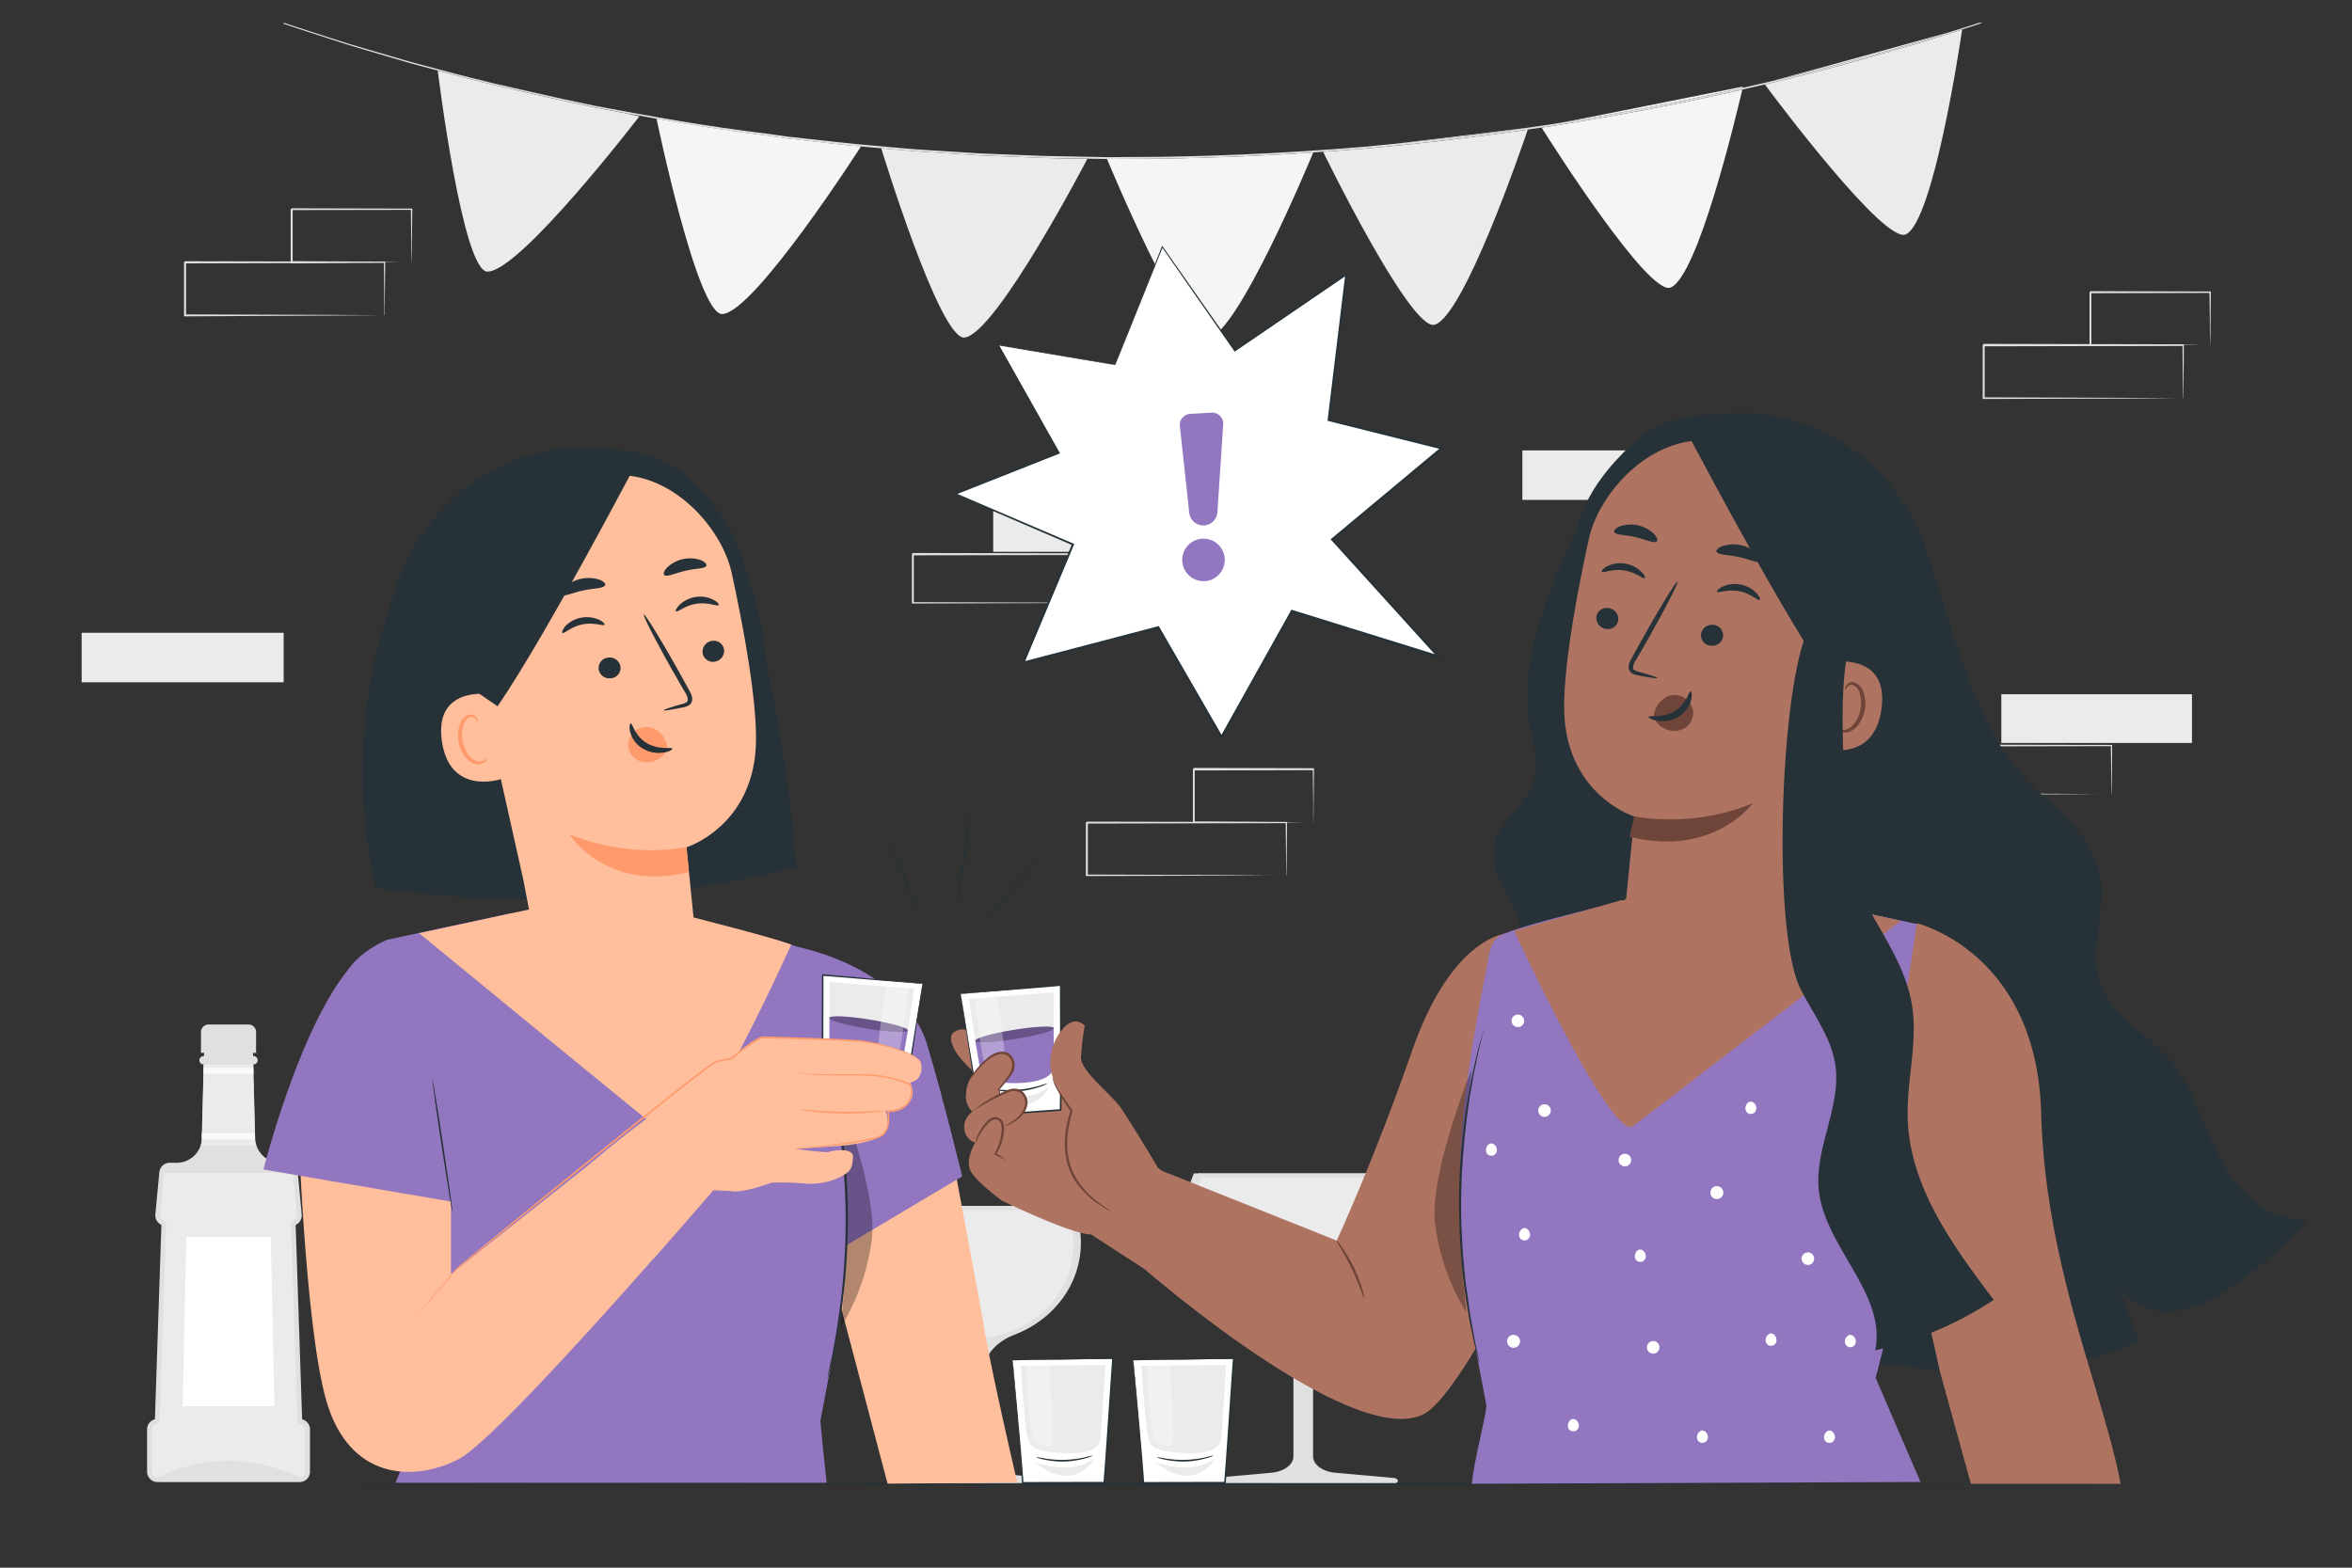 <svg xmlns="http://www.w3.org/2000/svg" viewBox="0 0 750 500"><rect x="0" y="0" width="750" height="500" fill="#333333" stroke="none"/><g id="freepik--background-complete--inject-372"><path d="M50.21,472.69a3.32,3.32,0,0,1-3.31-3.33V455.88a3.33,3.33,0,0,1,2.5-3.21l2.07-62a3.33,3.33,0,0,1-1.93-3.34l1.27-13.47a3.33,3.33,0,0,1,3.31-3h2.19A8.06,8.06,0,0,0,64,365.29a7.62,7.62,0,0,0,.41-2.34L65,339.49l.12-5H80.64l.12,5L81.37,363a7.33,7.33,0,0,0,.41,2.34,8.06,8.06,0,0,0,7.66,5.53h2.18a3.34,3.34,0,0,1,3.32,3l1.27,13.47a3.35,3.35,0,0,1-1.93,3.34l2.06,62a3.33,3.33,0,0,1,2.51,3.21v13.48a3.33,3.33,0,0,1-3.32,3.33Z" style="fill:#e0e0e0"></path><path d="M52.32,374.06l-1.26,13.39a1.81,1.81,0,0,0,1,1.8l.93.42-2.14,64.2-1.11.28a1.79,1.79,0,0,0-1.35,1.73v13.48a1.79,1.79,0,0,0,1.78,1.8,54.22,54.22,0,0,1,22.66-5.23,54.18,54.18,0,0,1,22.66,5.23,1.8,1.8,0,0,0,1.79-1.8V455.88A1.8,1.8,0,0,0,96,454.15l-1.11-.28-2.13-64.2.93-.42a1.78,1.78,0,0,0,1-1.8l-1.26-13.39Z" style="fill:#ebebeb"></path><path d="M64.92,339.49a1.33,1.33,0,0,1-1.34-1.33h0a1.34,1.34,0,0,1,1.34-1.34H80.83a1.34,1.34,0,0,1,1.34,1.34h0a1.33,1.33,0,0,1-1.34,1.33Z" style="fill:#e0e0e0"></path><path d="M66.32,326.76a2.43,2.43,0,0,0-2.23,2.59v6.45H81.66v-6.45a2.43,2.43,0,0,0-2.23-2.59Z" style="fill:#e0e0e0"></path><path d="M64,365.29a7.4,7.4,0,0,0,.38-1.87c0-.17,0-.32,0-.47l0-1.54.23-9,.26-9.89,0-2,0-1H80.76l0,1,0,2,.26,9.89.23,9,.05,1.54a4,4,0,0,0,0,.47,7.4,7.4,0,0,0,.38,1.87Z" style="fill:#ebebeb"></path><polygon points="64.91 342.5 64.96 340.5 80.79 340.5 80.83 342.5 64.91 342.5" style="fill:#fafafa"></polygon><path d="M64.35,363.42c0-.17,0-.32,0-.47l0-1.54h16.9l.05,1.54a4,4,0,0,0,0,.47Z" style="fill:#fafafa"></path><polygon points="58.25 448.49 59.42 394.5 86.33 394.5 87.5 448.49 58.25 448.49" style="fill:#fff"></polygon><path d="M382.67,374.92a32.29,32.29,0,0,0-2.72,13c0,13.91,8.77,26.31,22.35,31.57a33.87,33.87,0,0,0,26.41,0c13.58-5.26,22.35-17.66,22.35-31.57a32.29,32.29,0,0,0-2.72-13Z" style="fill:#ebebeb"></path><path d="M415.51,422.91A41.09,41.09,0,0,1,402,420.18c-13.86-5.38-22.82-18.05-22.82-32.27A33,33,0,0,1,382,374.62l.19-.45h66.65l.2.45a33.13,33.13,0,0,1,2.78,13.29c0,14.22-9,26.89-22.83,32.27A40.93,40.93,0,0,1,415.51,422.91Zm-32.35-47.25a31.68,31.68,0,0,0-2.46,12.25c0,13.6,8.58,25.73,21.87,30.88a33.1,33.1,0,0,0,25.86,0c13.3-5.15,21.89-17.28,21.89-30.88a31.5,31.5,0,0,0-2.47-12.25Z" style="fill:#e0e0e0"></path><path d="M415.51,421.49a40.69,40.69,0,0,1-13.21-2.68C388.72,413.54,380,401.15,380,387.23a32.33,32.33,0,0,1,2.72-13h-2a33.29,33.29,0,0,0-2.7,13c0,14.74,9.63,27.36,23.31,32.67,6.89,2.67,11.11,7.47,11.11,12.62v32c0,2.62-3,4.84-7.07,5.2l-18.72,1.67c-.74.07-1.27.49-1.22,1s.67.85,1.42.85h57.45c.75,0,1.37-.37,1.43-.85s-.49-.9-1.23-1l-18.72-1.67c-4-.36-7.07-2.58-7.07-5.2v-32c0-5.15,4.23-9.95,11.11-12.62,13.68-5.31,23.31-17.93,23.31-32.67a33.11,33.11,0,0,0-2.7-13h-2a32.33,32.33,0,0,1,2.72,13c0,13.92-8.77,26.31-22.35,31.58A40.67,40.67,0,0,1,415.51,421.49Z" style="fill:#e0e0e0"></path><path d="M281.73,385.3a28.94,28.94,0,0,0-2.44,11.62c0,12.45,7.85,23.53,20,28.24a30.28,30.28,0,0,0,23.63,0c12.14-4.71,20-15.79,20-28.24a28.93,28.93,0,0,0-2.43-11.62Z" style="fill:#ebebeb"></path><path d="M311.09,428.23a36.71,36.71,0,0,1-12-2.44c-12.4-4.82-20.41-16.14-20.41-28.87A29.53,29.53,0,0,1,281.11,385l.18-.4H340.9l.17.4a29.54,29.54,0,0,1,2.49,11.88c0,12.73-8,24.05-20.41,28.86A36.42,36.42,0,0,1,311.09,428.23ZM282.17,386A28.12,28.12,0,0,0,280,396.92c0,12.17,7.68,23,19.56,27.62a29.63,29.63,0,0,0,23.13,0c11.9-4.61,19.57-15.45,19.57-27.62A28.29,28.29,0,0,0,340,386Z" style="fill:#e0e0e0"></path><path d="M311.09,427a36.47,36.47,0,0,1-11.81-2.39c-12.14-4.71-20-15.8-20-28.24a28.9,28.9,0,0,1,2.44-11.62h-1.81a29.57,29.57,0,0,0-2.41,11.62c0,13.18,8.61,24.47,20.84,29.22,6.16,2.38,9.94,6.67,9.94,11.28v28.65c0,2.34-2.7,4.33-6.32,4.65l-16.74,1.49c-.67.06-1.15.44-1.1.87s.6.76,1.27.76h51.38c.67,0,1.23-.33,1.28-.76s-.44-.81-1.1-.87l-16.74-1.49c-3.63-.32-6.32-2.31-6.32-4.65V436.82c0-4.61,3.78-8.9,9.93-11.28,12.24-4.75,20.85-16,20.85-29.22a29.75,29.75,0,0,0-2.41-11.62h-1.81a28.89,28.89,0,0,1,2.43,11.62c0,12.44-7.84,23.53-20,28.24A36.49,36.49,0,0,1,311.09,427Z" style="fill:#e0e0e0"></path><rect x="316.71" y="160.45" width="60.79" height="15.54" style="fill:#ebebeb"></rect><path d="M351.79,192.37s0-.1,0-.28,0-.47,0-.8c0-.73,0-1.75,0-3.06,0-2.68-.06-6.54-.1-11.41l.18.19-60.78.11c.13-.13-.32.3.3-.3h0v15.52l-.31-.29,43.32.13,12.79.08,3.46,0,.9,0,.32,0-.28,0-.87,0-3.39,0-12.71.09-43.54.13h-.3v-.29q0-3.75,0-7.65v-7.87h0l.32-.3,60.78.12H352v.18c0,4.91-.08,8.81-.1,11.52,0,1.29,0,2.29-.05,3,0,.31,0,.56,0,.76A.67.67,0,0,1,351.79,192.37Z" style="fill:#e0e0e0"></path><rect x="638.18" y="221.42" width="60.79" height="15.54" style="fill:#ebebeb"></rect><path d="M673.27,253.33a.9.9,0,0,1,0-.28c0-.21,0-.47,0-.8,0-.73,0-1.75-.05-3.06,0-2.68-.06-6.54-.1-11.4l.19.18-60.79.12c.14-.14-.31.3.3-.3h0v15.53l-.31-.29,43.33.13,12.78.09,3.46,0,.91,0,.32,0-.29,0-.86,0-3.4,0-12.71.08-43.54.13h-.3V241.76c0-.66,0-1.32,0-2v-2h0c.62-.6.18-.17.32-.3l60.79.12h.19v.18c0,4.91-.08,8.8-.1,11.51,0,1.29,0,2.3-.05,3,0,.31,0,.57,0,.76A2.06,2.06,0,0,1,673.27,253.33Z" style="fill:#e0e0e0"></path><rect x="26.04" y="201.82" width="64.41" height="15.79" style="fill:#ebebeb"></rect><rect x="485.45" y="143.65" width="64.41" height="15.79" style="fill:#ebebeb"></rect><path d="M410.14,279.28a2.08,2.08,0,0,1,0-.31c0-.23,0-.51,0-.87,0-.79,0-1.91-.05-3.33,0-2.92-.06-7.13-.11-12.43l.2.2-63.61.13.33-.33h0v2.14c0,.73,0,1.45,0,2.16v12.61l-.32-.32,45.33.15,13.38.09,3.62,0,.94,0,.34,0a1.45,1.45,0,0,1-.3,0l-.9,0-3.55,0-13.31.09-45.55.15h-.32V262.37h0l.32-.32,63.61.12h.2v.2c0,5.35-.09,9.6-.11,12.55,0,1.4,0,2.5-.05,3.29,0,.34,0,.61,0,.83A1.15,1.15,0,0,1,410.14,279.28Z" style="fill:#e0e0e0"></path><path d="M418.76,262.34s0-.11,0-.32,0-.54,0-.9c0-.83,0-2,0-3.39,0-3-.08-7.17-.13-12.32l.23.23-38.21.09.32-.32h0v8.71c0,2.83,0,5.58,0,8.21l-.3-.31,27.33.15,8,.09,2.15,0,.76,0a3,3,0,0,1-.69,0l-2.08,0-7.9.09-27.54.14h-.31v-.31c0-2.63,0-5.38,0-8.21,0-1.42,0-2.85,0-4.31v-4.4h0l.33-.33,38.21.09H419v.24c-.06,5.21-.1,9.46-.13,12.46,0,1.41,0,2.52-.06,3.34A7,7,0,0,1,418.76,262.34Z" style="fill:#e0e0e0"></path><path d="M696.11,127.06a1.85,1.85,0,0,1,0-.3c0-.23,0-.52,0-.87,0-.8,0-1.91-.05-3.34,0-2.92-.06-7.12-.11-12.42l.2.19-63.6.13.32-.32h0v8.59q0,4.24,0,8.33l-.32-.32,45.33.15,13.38.09,3.62,0,.95,0,.33,0a.83.83,0,0,1-.29,0l-.91,0-3.55.05-13.31.09-45.55.14h-.31v-.32q0-4.08,0-8.33v-8.59h0l.33-.33,63.6.13h.2v.2c0,5.35-.08,9.59-.11,12.54,0,1.41,0,2.5-.05,3.29,0,.34,0,.62,0,.83A1.15,1.15,0,0,1,696.11,127.06Z" style="fill:#e0e0e0"></path><path d="M704.74,110.13a1.62,1.62,0,0,1,0-.33c0-.24,0-.53,0-.89,0-.84,0-2-.06-3.4,0-3-.07-7.16-.13-12.32l.24.23-38.22.1.32-.33h0v8.71q0,4.26,0,8.22l-.31-.31,27.34.14,8,.09,2.15,0a4.58,4.58,0,0,1,.77,0,5.87,5.87,0,0,1-.7,0l-2.08,0-7.89.09-27.55.15h-.31v-.31c0-2.64,0-5.38,0-8.22,0-1.41,0-2.85,0-4.31V93.2h0l.33-.33,38.22.1H705v.23c-.05,5.22-.1,9.46-.13,12.46,0,1.41,0,2.53-.05,3.35S704.75,110.14,704.74,110.13Z" style="fill:#e0e0e0"></path><path d="M122.58,100.58a2.08,2.08,0,0,1,0-.31c0-.23,0-.51,0-.87,0-.8,0-1.91-.05-3.33,0-2.93-.06-7.13-.11-12.43l.2.2L59,84l.33-.33h0v2.16c0,.72,0,1.45,0,2.16v12.61l-.32-.32,45.33.14,13.38.09,3.62.05.94,0a1.37,1.37,0,0,1,.34,0l-.3,0-.9,0-3.55,0-13.31.09L59,100.9h-.32V83.65h0c.65-.65.18-.18.32-.33l63.61.13h.2v.2c0,5.35-.09,9.59-.11,12.55,0,1.4,0,2.5,0,3.28,0,.35,0,.62,0,.84A1.39,1.39,0,0,1,122.58,100.58Z" style="fill:#e0e0e0"></path><path d="M131.2,83.64s0-.12,0-.32,0-.54,0-.9c0-.83,0-2-.05-3.39,0-3-.08-7.17-.13-12.33l.23.24L93,67c-.29.29.39-.4.32-.32h0v8.71c0,2.83,0,5.58,0,8.21l-.3-.31,27.33.15,8,.08,2.15,0,.76,0a4,4,0,0,1-.69,0l-2.08,0-7.9.08L93,84h-.31v-.31c0-2.63,0-5.38,0-8.21,0-1.42,0-2.86,0-4.31v-4.4h0l.33-.33,38.21.09h.24v.23c-.06,5.22-.1,9.46-.13,12.47,0,1.41,0,2.52-.06,3.34A7,7,0,0,1,131.2,83.64Z" style="fill:#e0e0e0"></path><path d="M258.68,45l-7.34-.82-7.23-1c-12-1.51-23.63-3.37-34.76-5.34h0s13,62.76,21,62.33c10.27-.55,44.23-53.51,44.23-53.51h0l-.91-.08C268.57,46.19,263.6,45.56,258.68,45Z" style="fill:#f5f5f5"></path><path d="M332.52,50.36l-4-.17-8.06-.32-8-.32-7.91-.5c-5.25-.37-10.47-.6-15.61-1.07L281,47.29h0s18.73,61.47,26.63,60.37c10.18-1.43,39.1-57,39.1-57l-10.12-.18Z" style="fill:#ebebeb"></path><path d="M386.19,49.6q4.49-.15,8.93-.33Z" style="fill:#f5f5f5"></path><path d="M353,50.71s24.49,59.14,32.24,57.36c9.63-2.21,31.83-55.36,33.52-59.44-16,1.06-32.4,1.75-49.11,2Z" style="fill:#f5f5f5"></path><path d="M423,48.33c-.46,0-.83.08-1.09.09,0,0,27.93,57.36,35.56,55.15,9.26-2.68,27.54-55.85,29.7-62.23-16.77,2.4-34.29,4.5-52.42,6.1Q428.9,47.92,423,48.33Z" style="fill:#ebebeb"></path><path d="M444.87,45.85c14.6-1.44,28.77-3.18,42.44-5.13C486.11,40.87,463.31,43.67,444.87,45.85Z" style="fill:#ebebeb"></path><path d="M555.81,27.6s-40.88,8.23-57.75,11.5C518.61,35.79,537.92,32,555.71,28,555.77,27.75,555.81,27.6,555.81,27.6Z" style="fill:#f5f5f5"></path><path d="M491.58,40.7c2.85,4.53,34.12,53.82,41.14,51,8.76-3.52,21-55.24,22.86-63.1-18.65,4.22-39,8.16-60.63,11.6Z" style="fill:#f5f5f5"></path><path d="M605.28,15.22l4.93-1.41L615,12.34l6.34-2c-12.15,3.38-46,12.77-56.26,15.5,10.59-2.51,20.61-5.1,30-7.73Z" style="fill:#ebebeb"></path><path d="M615.11,12.73c-1.57.49-3.15,1-4.77,1.48l-4.93,1.42-10.26,2.95c-10,2.84-20.88,5.65-32.38,8.36,3.53,4.74,38.26,51.1,45,47.8,8.81-4.32,17.28-61,17.91-65.32l-1.45.45Z" style="fill:#ebebeb"></path><path d="M143.48,23.53l-3.89-1h0s7.84,63.92,15.82,64.09c10.29.22,48.46-49.51,48.46-49.51l-4-.91c-3.32-.61-6.61-1.23-9.85-1.85C173.17,30.84,157.56,27.32,143.48,23.53Z" style="fill:#ebebeb"></path><path d="M157.52,26.61q10.39,2.49,21.65,4.9Z" style="fill:#ebebeb"></path><path d="M105.7,12.58c5.48,1.85,11.44,3.53,17.73,5.4,3.16.9,6.37,1.93,9.73,2.8l6.43,1.72,3.89,1c14.08,3.79,29.69,7.31,46.5,10.79,3.24.62,6.53,1.24,9.85,1.85,3.14.58,6.3,1.16,9.52,1.73,11.13,2,22.73,3.83,34.76,5.34l7.23,1,7.34.82c4.92.53,9.89,1.16,14.93,1.61l.91.08,6.46.57,7.92.69c5.14.47,10.36.7,15.61,1.07l7.91.5,8,.32,8.06.32,4,.17,4.07.07,10.12.18,6.3.1,16.65-.09c16.71-.24,33.12-.93,49.11-2l4.21-.3q5.91-.42,11.75-.89c18.13-1.6,35.65-3.7,52.42-6.1l4.43-.64,3.37-.5c21.66-3.44,42-7.38,60.63-11.6,2.43-.55,4.82-1.11,7.19-1.66,11.5-2.71,22.33-5.52,32.38-8.36l10.26-2.95,4.93-1.42c1.62-.48,3.2-1,4.77-1.48l9.12-2.86,1.45-.45c2.26-.71,4.48-1.41,6.6-2.15h-1.15c-2.27.76-4.61,1.49-7,2.24l-2.78.86-6.34,2-4.77,1.47-4.93,1.41L595,18.14c-9.35,2.63-19.37,5.22-30,7.73-3.07.73-6.18,1.45-9.35,2.16-17.79,4-37.1,7.76-57.65,11.07l-3.21.52-7.54,1.1c-13.67,2-27.84,3.69-42.44,5.13-3.38.34-6.77.66-10.2,1q-19.35,1.61-39.55,2.46-4.44.18-8.93.33-8.22.26-16.54.38l-16.63.1L336.6,49.8l-4.06-.08-4.05-.16-8.05-.32-8-.32-7.9-.5c-5.25-.36-10.46-.59-15.6-1.05L273.68,46c-5-.46-10-1.08-14.93-1.6l-7.33-.81-7.22-1C225,40.27,207,37,190.09,33.81c-3.7-.77-7.33-1.53-10.92-2.3q-11.25-2.42-21.65-4.9c-4.78-1.15-9.43-2.32-13.92-3.51l-10.31-2.73c-3.36-.86-6.58-1.89-9.73-2.78-6.3-1.85-12.26-3.52-17.75-5.35s-10.65-3.36-15.33-5V7.6C95.13,9.21,100.24,10.79,105.7,12.58Z" style="fill:#e0e0e0"></path></g><g id="freepik--Table--inject-372"><path d="M687.47,473.24c0,.14-140.36.26-313.45.26s-313.49-.12-313.49-.26S200.86,473,374,473,687.47,473.1,687.47,473.24Z" style="fill:#263238"></path></g><g id="freepik--Lines--inject-372"><path d="M310.06,255.07c.14,0-.91,8.26-2.35,18.39s-2.73,18.34-2.87,18.32.91-8.26,2.35-18.39S309.92,255.05,310.06,255.07Z" style="fill:#263238"></path><path d="M333,272.66a4.74,4.74,0,0,1-.7.85l-2,2.18c-1.73,1.83-4.12,4.36-6.72,7.19s-4.91,5.43-6.59,7.31l-2,2.22c-.48.52-.76.8-.79.77a5.28,5.28,0,0,1,.63-.9c.43-.56,1.07-1.35,1.87-2.33,1.61-1.94,3.89-4.58,6.49-7.42s5-5.33,6.83-7.1c.9-.88,1.64-1.59,2.16-2.06A4.59,4.59,0,0,1,333,272.66Z" style="fill:#263238"></path><path d="M293.41,291.78c-.13.05-2.59-5.44-5.48-12.27s-5.14-12.42-5-12.48,2.58,5.44,5.48,12.27S293.54,291.72,293.41,291.78Z" style="fill:#263238"></path></g><g id="freepik--Shots--inject-372"><path d="M322.9,433.85S325,458.3,325.63,466l.5,7,26,0,.56-6.68,2.21-33Z" style="fill:#fff"></path><path d="M322.91,433.85a4.23,4.23,0,0,1,.55,0l1.69-.05,6.45-.17,23.26-.51h.24v.24c-.7,10.49-1.45,23-2.46,36.48l-.27,3.23,0,.24H325.91V473c-.38-5.8-.83-11.18-1.22-16s-.71-8.95-1-12.41-.47-6.13-.61-8c-.07-.9-.12-1.6-.15-2.11,0-.22,0-.39,0-.53s0-.18,0-.17l0,.19c0,.15,0,.33.06.56l.21,2.15c.17,1.9.42,4.61.74,8s.69,7.61,1.12,12.34.89,10.06,1.3,15.88l-.24-.22,26-.05-.25.24c.08-1.07.17-2.15.26-3.24,1-13.43,1.79-26,2.54-36.46l.22.24-23.13.28-6.5.05h-2.33Z" style="fill:#263238"></path><path d="M325.45,435.61s.94,13.65,1.82,20.84c.26,2.13,1,4.56,2.65,5.4,2.42,1.23,14,2.95,18.78.2,1.44-.83,2.13-1.67,2.31-4.21s1.56-22.47,1.56-22.47Z" style="fill:#ebebeb"></path><path d="M348.61,464.2a10.59,10.59,0,0,1-2.58.93,27.54,27.54,0,0,1-6.54,1,28,28,0,0,1-6.59-.62,9.89,9.89,0,0,1-2.62-.81,22.82,22.82,0,0,1,2.68.45,35.94,35.94,0,0,0,6.51.46,35.31,35.31,0,0,0,6.48-.8A23,23,0,0,1,348.61,464.2Z" style="fill:#263238"></path><path d="M327.18,433.9c.05.37.79,23.07,2.48,25.3s4.54,2.14,5.72,1.92-1.05-27.29-1.05-27.29Z" style="fill:#fff;opacity:0.3"></path><path d="M330.06,466.36a21.38,21.38,0,0,0,6.16,3.69,10.92,10.92,0,0,0,6.78.15,10.64,10.64,0,0,0,5.9-4.9C342.91,469.28,336,468.32,330.06,466.36Z" style="fill:#ebebeb"></path><path d="M361.38,433.85s2.11,24.45,2.73,32.19l.5,7,26,0,.56-6.68,2.21-33Z" style="fill:#fff"></path><path d="M361.38,433.85a4.31,4.31,0,0,1,.56,0l1.68-.05,6.45-.17,23.27-.51h.24l0,.24c-.7,10.49-1.44,23-2.45,36.48l-.27,3.23,0,.24H364.39V473c-.39-5.8-.83-11.18-1.22-16s-.71-8.95-1-12.41-.47-6.13-.61-8c-.07-.9-.12-1.6-.15-2.11,0-.22,0-.39,0-.53v-.17a.52.52,0,0,1,0,.19c0,.15,0,.33.06.56l.21,2.15c.18,1.9.43,4.61.75,8s.69,7.61,1.11,12.34.9,10.06,1.31,15.88l-.24-.22,26-.05-.26.24q.14-1.61.27-3.24c1-13.43,1.78-26,2.54-36.46l.22.24-23.13.28-6.5.05h-2.34Z" style="fill:#263238"></path><path d="M363.93,435.61s.94,13.65,1.81,20.84c.26,2.13,1,4.56,2.66,5.4,2.41,1.23,14,2.95,18.77.2,1.45-.83,2.14-1.67,2.32-4.21s1.56-22.47,1.56-22.47Z" style="fill:#ebebeb"></path><path d="M387.09,464.2a10.59,10.59,0,0,1-2.58.93,27.55,27.55,0,0,1-6.55,1,28.16,28.16,0,0,1-6.59-.62,9.89,9.89,0,0,1-2.61-.81,22.82,22.82,0,0,1,2.68.45,35.87,35.87,0,0,0,6.51.46,35.07,35.07,0,0,0,6.47-.8A23.31,23.31,0,0,1,387.09,464.2Z" style="fill:#263238"></path><path d="M365.66,433.9c0,.37.79,23.07,2.47,25.3s4.55,2.14,5.72,1.92-1.05-27.29-1.05-27.29Z" style="fill:#fff;opacity:0.3"></path><path d="M368.53,466.36a21.56,21.56,0,0,0,6.17,3.69,10.92,10.92,0,0,0,6.78.15,10.59,10.59,0,0,0,5.89-4.9C381.38,469.28,374.44,468.32,368.53,466.36Z" style="fill:#ebebeb"></path></g><g id="freepik--speech-bubble--inject-372"><polygon points="355.61 116.41 370.61 78.72 393.76 111.86 429.25 87.58 423.66 133.99 459.61 142.95 424.77 172.01 458.62 209.36 411.95 194.86 389.52 235.07 369.35 200.03 326.3 211.29 342.12 173.61 304.53 157.49 337.64 144.43 318.31 109.95 355.61 116.41" style="fill:#fff"></polygon><path d="M355.6,116.41s-.84-.17-2.47-.46l-7.2-1.29-27.6-4.87-.33-.06.16.3,19.29,34.52.11-.33-33.13,13-.6.24.59.25L342,173.89l-.15-.39c-5,12-10.34,24.57-15.84,37.67l-.26.6.64-.16,43-11.25-.38-.16,20.16,35.05.31.54.3-.55L412.27,195l-.42.17,12.72,4,33.94,10.55,1.25.39-.88-1L425,171.78l0,.5,34.83-29.07.5-.42-.63-.16-35.95-8.94.23.34c2-16.47,3.82-32,5.55-46.42l.07-.61-.5.35-35.46,24.32.32.06-23.2-33.1-.18-.26-.11.29c-4.84,12.25-8.55,21.66-11.07,28-1.25,3.18-2.19,5.6-2.84,7.24s-.95,2.48-.95,2.48.35-.8,1-2.4l2.9-7.18c2.56-6.38,6.35-15.79,11.27-28l-.29,0c6.34,9.11,14,20.1,23.09,33.17l.13.19.19-.13L429.4,87.8l-.43-.26c-1.74,14.43-3.62,29.95-5.62,46.41l0,.27.27.07,35.94,9-.13-.57-34.85,29.05-.28.23.24.27,33.84,37.35.37-.58-33.93-10.55-12.73-3.95-.28-.09-.14.25L389.21,234.9h.61c-6.95-12.08-13.76-23.9-20.18-35l-.13-.23-.25.07-43,11.28.38.44,15.8-37.69.11-.28-.27-.11-37.61-16.1v.5c12-4.76,23.19-9.17,33.1-13.09l.24-.1-.13-.23-19.39-34.45-.17.24L346,114.82l7.18,1.2C354.79,116.29,355.6,116.41,355.6,116.41Z" style="fill:#263238"></path><path d="M376.23,135.91l3,27.67a4.5,4.5,0,0,0,4.4,4h0a4.51,4.51,0,0,0,4.57-4.21l1.86-28a3.53,3.53,0,0,0-3.73-3.76l-6.76.39A3.52,3.52,0,0,0,376.23,135.91Z" style="fill:#9376C0"></path><path d="M390.29,180.43a6.78,6.78,0,1,1-4.66-8.37A6.78,6.78,0,0,1,390.29,180.43Z" style="fill:#9376C0"></path></g><g id="freepik--character-2--inject-372"><path d="M503.21,167.29c-8.51,19.38-19.29,43-15.5,63.83,1.07,5.91,3.14,12,1.42,17.77-2.38,8-11.44,12.95-12.78,21.18-1.17,7.2,4,13.69,6.78,20.43,3.77,9.11,3.25,19.39,2.07,29.17s-3,19.69-1.5,29.44,6.95,19.59,16.15,23.16l39.88-18.14-7.58-169.32Z" style="fill:#263238"></path><path d="M707.87,369.35c-5.57-10.79-8.58-23.17-16.68-32.23-6.79-7.59-17-12.58-20.84-22-4.83-11.66,1.95-25.23-1.05-37.48-3.38-13.85-17.71-21.66-26.52-32.87C624,220.9,620.42,185.65,609,163.61L554.36,286.9c13.38,50.31,20.52,97.48,38,146.52,27.17,5.89,64.47,5.58,89.93-5.58L675.57,411a19.79,19.79,0,0,0,15.22,7.24c8.44,0,16.25-4.36,23.09-9.31A126.24,126.24,0,0,0,736,388.53C724,390.42,713.44,380.15,707.87,369.35Z" style="fill:#263238"></path><path d="M611,167.24c-9.21-17.66-24-29.79-43.42-34.17-11-2.47-16-1.14-24.37-.65s-16.4,3.25-22.53,9c-7.27,6.8-13.85,14.73-16.93,24.19-3.16,9.72-6.34,19.51-7.67,29.64s-.71,20.75,3.49,30.07l24.49,9.7c13.93,3.4,28.06,6.82,42.4,6.46s29.15-4.94,39-15.39C619.08,211.55,620.22,184.89,611,167.24Z" style="fill:#263238"></path><path d="M588.44,162.37l-31.07-20.5-9.07-.82c-19.92-4.07-38.23,15-41.71,31.1-3.88,17.87-7.9,39.85-7.81,53.63.2,27.73,22.4,34.65,22.4,34.65l-2.63,26.15-8,6.9L496.27,349.9,537,363.11l49.44-91.9L573.7,271l21.8-97.72A9.63,9.63,0,0,0,588.44,162.37Z" style="fill:#ae7461"></path><path d="M539.91,227.86a5.81,5.81,0,0,0-1.23-3.89,5.92,5.92,0,0,0-6.93-1.86,7.91,7.91,0,0,0-4.45,6.65h0a7.18,7.18,0,0,0,4.43,4c.31.09.62.17.94.23a6.48,6.48,0,0,0,4.61-.8A5.74,5.74,0,0,0,539.91,227.86Z" style="fill:#6f4439"></path><path d="M509.07,196.54a3.52,3.52,0,0,0,2.82,4A3.37,3.37,0,0,0,516,198a3.51,3.51,0,0,0-2.82-4A3.35,3.35,0,0,0,509.07,196.54Z" style="fill:#263238"></path><path d="M510.79,182.36c.36.52,3.29-1,7-.45s6.19,2.86,6.67,2.46c.23-.17-.09-1.05-1.15-2.1a9.62,9.62,0,0,0-5.25-2.53,9.29,9.29,0,0,0-5.68.92C511.12,181.37,510.61,182.13,510.79,182.36Z" style="fill:#263238"></path><path d="M528.51,216.28c0-.21-2.21-1-5.91-2-.93-.24-1.81-.57-1.87-1.24a4.88,4.88,0,0,1,1.06-2.73l3.93-6.84c5.49-9.75,9.62-17.83,9.22-18s-5.16,7.51-10.65,17.26q-2,3.6-3.82,6.89c-.52,1-1.33,2.17-1.06,3.67a2.42,2.42,0,0,0,1.36,1.64,6.47,6.47,0,0,0,1.59.47C526.12,216.11,528.47,216.49,528.51,216.28Z" style="fill:#263238"></path><path d="M521.14,260.39a69.71,69.71,0,0,0,37.76-4.18s-12.52,17.31-39.25,10.66Z" style="fill:#6f4439"></path><path d="M539.12,220.53c-.6-.13-1.22,3.92-5.13,6.28s-8.17,1.25-8.28,1.81c-.1.25.84.93,2.66,1.26a10.26,10.26,0,0,0,6.88-1.29,8.9,8.9,0,0,0,4-5.3C539.7,221.62,539.4,220.55,539.12,220.53Z" style="fill:#263238"></path><path d="M514.74,169.69c.49,1,3.45.83,6.75,1.62s6,2.08,6.81,1.37c.38-.35.15-1.3-.87-2.39a10.74,10.74,0,0,0-10.92-2.41C515.14,168.45,514.54,169.21,514.74,169.69Z" style="fill:#263238"></path><path d="M549.43,203.09a3.51,3.51,0,0,1-4,2.85,3.36,3.36,0,0,1-3-3.78,3.53,3.53,0,0,1,4-2.86A3.35,3.35,0,0,1,549.43,203.09Z" style="fill:#263238"></path><path d="M561.12,191.34c-.51.37-2.76-2.06-6.48-2.76s-6.79.65-7.11.12c-.16-.24.43-1,1.78-1.61a9.73,9.73,0,0,1,5.8-.65,9.33,9.33,0,0,1,5,2.76C561.14,190.29,561.37,191.18,561.12,191.34Z" style="fill:#263238"></path><path d="M561.36,179.05c-.89.7-3.59-.72-7-1.42s-6.47-.64-7-1.65c-.21-.48.41-1.24,1.84-1.79a11.43,11.43,0,0,1,11.29,2.46C561.53,177.75,561.76,178.7,561.36,179.05Z" style="fill:#263238"></path><path d="M581.53,217.34c.31-2,3.36-6.42,5.4-6.43,5.45,0,15,1.86,13,15.38-2.67,18.47-20.69,12-20.64,11.44S580.45,224.3,581.53,217.34Z" style="fill:#ae7461"></path><path d="M585.38,231.72c.09-.05.29.27.79.6a3.28,3.28,0,0,0,2.41.4c2-.44,4.15-3.3,4.72-6.61a10.81,10.81,0,0,0-.23-4.74,3.73,3.73,0,0,0-2.07-2.82,1.65,1.65,0,0,0-2,.6c-.32.48-.26.87-.36.89s-.35-.37-.09-1.11a2.12,2.12,0,0,1,.89-1.06,2.51,2.51,0,0,1,1.85-.21,4.55,4.55,0,0,1,3,3.35,11,11,0,0,1,.37,5.32c-.66,3.7-3.07,6.91-5.85,7.29a3.5,3.5,0,0,1-2.88-.91C585.34,232.17,585.31,231.74,585.38,231.72Z" style="fill:#6f4439"></path><path d="M587.66,211.12,582,215c-16-23.32-45.19-79.43-43.6-76.12,0,0,14.9-2.79,29.26,2.85s41.07,19,37,36.42S587.66,211.12,587.66,211.12Z" style="fill:#263238"></path><path d="M365.22,404.94l-19.78-12.83,21.21-21.6s17.92,13.57,18.34,14S365.22,404.94,365.22,404.94Z" style="fill:#ae7461"></path><path d="M337,345.75s-7.5-5.49-11.3-6.7-8.48-2.43-8.48-2.43-5.63-4.31-7.46-6.64-3.82-1.86-5.52-.83-1.45,4.52,3.05,9.56l4,4.06a12.5,12.5,0,0,0-1.2,7,10.26,10.26,0,0,0,1.5,3.74s-4.28,2.05-4.12,6.05a5.11,5.11,0,0,0,3.5,4.89s-2.73,4.46-1.86,8.05,10.36,10.41,10.36,10.41,20.9,10.25,28.12,10.82l5.27-1.6L369,372Z" style="fill:#ae7461"></path><path d="M306.35,317s3.8,24.24,4.95,31.92l1,6.94,25.9-1.83.09-6.7-.08-33.1Z" style="fill:#fff"></path><path d="M306.35,317a4.14,4.14,0,0,1,.55-.07l1.68-.17,6.42-.62L338.18,314l.24,0v.24c0,10.51.15,23.08.08,36.56,0,1.09,0,2.17-.05,3.25v.23l-.24,0-25.91,1.8-.22,0,0-.22c-.79-5.76-1.61-11.09-2.33-15.84s-1.33-8.87-1.84-12.31-.89-6.08-1.16-7.95c-.13-.89-.23-1.59-.3-2.09l-.07-.53c0-.12,0-.18,0-.17a1.9,1.9,0,0,1,0,.19c0,.15.06.33.1.56.09.51.21,1.22.36,2.12.31,1.88.75,4.58,1.3,8s1.21,7.53,2,12.23,1.59,10,2.4,15.74l-.25-.2,25.91-1.85-.25.26c0-1.07,0-2.16.05-3.25.07-13.47,0-26,0-36.55l.23.22-23,1.89-6.48.5L307,317C306.56,317,306.35,317,306.35,317Z" style="fill:#263238"></path><path d="M309,318.6s1.88,13.55,3.26,20.66c.4,2.11,1.3,4.48,3,5.21,2.49,1.06,14.13,2,18.74-1.11,1.39-.92,2-1.81,2-4.36V316.48Z" style="fill:#ebebeb"></path><path d="M334.1,345.51a10.06,10.06,0,0,1-2.51,1.11,27.64,27.64,0,0,1-6.46,1.41,27.28,27.28,0,0,1-6.62-.16,10.55,10.55,0,0,1-2.67-.62,21.24,21.24,0,0,1,2.71.26,34.14,34.14,0,0,0,12.93-1.24A24.21,24.21,0,0,1,334.1,345.51Z" style="fill:#263238"></path><path d="M311,332l1.25,7.22c.4,2.11,1.3,4.48,3,5.21,2.49,1.06,14.13,2,18.74-1.11,1.39-.92,2-1.81,2-4.36V327.9Z" style="fill:#9376C0"></path><path d="M336.05,327.91c.13.82-5.37,2.38-12.29,3.49s-12.63,1.36-12.76.55,5.37-2.38,12.29-3.49S335.92,327.1,336.05,327.91Z" style="fill:#9376C0"></path><path d="M336.05,327.91c.13.82-5.37,2.38-12.29,3.49s-12.63,1.36-12.76.55,5.37-2.38,12.29-3.49S335.92,327.1,336.05,327.91Z" style="opacity:0.3"></path><path d="M310.62,316.77c.07.37,2.39,23,4.22,25.07s4.69,1.82,5.84,1.52-2.94-27.15-2.94-27.15Z" style="fill:#fff;opacity:0.3"></path><path d="M315.74,349a21.33,21.33,0,0,0,6.4,3.27,11.06,11.06,0,0,0,6.78-.33,10.6,10.6,0,0,0,5.54-5.3C328.76,351,321.77,350.5,315.74,349Z" style="fill:#ebebeb"></path><path d="M318.76,349.42a2.61,2.61,0,0,0-.27-1.9c1.13-1.46,4.16-4.8,4.56-6.61s-.23-4-1.89-4.77a5,5,0,0,0-4.2.33c-2.33,1.07-8.86,6.66-8.86,12.08a6.78,6.78,0,0,0,1.83,5.89h0l8.83-5" style="fill:#ae7461"></path><path d="M309.39,344.16c-.11-.05.67-1.65,2.52-3.77a23.21,23.21,0,0,1,3.57-3.43,7.68,7.68,0,0,1,2.7-1.34,4.44,4.44,0,0,1,3.3.25,4.39,4.39,0,0,1,2.06,3.88,4.55,4.55,0,0,1-.42,2,11,11,0,0,1-1,1.59,54.65,54.65,0,0,1-3.52,4.26l0-.21c.56,1.27.15,2,.11,2a3.79,3.79,0,0,0-.44-1.81l-.06-.1.08-.11c.74-1,2-2.5,3.26-4.39a5.28,5.28,0,0,0,1.18-3.25,3.68,3.68,0,0,0-1.68-3.21,3.77,3.77,0,0,0-2.73-.19,7.16,7.16,0,0,0-2.47,1.18,27.31,27.31,0,0,0-3.58,3.22C310.39,342.76,309.48,344.21,309.39,344.16Z" style="fill:#6f4439"></path><path d="M311.85,364.66c1.58-.79,11.78-7.13,13.08-8.32a6.63,6.63,0,0,0,2.33-4.6,4.08,4.08,0,0,0-2.77-4.05,6.32,6.32,0,0,0-4.09.76,56.56,56.56,0,0,0-9.31,5.27" style="fill:#ae7461"></path><path d="M311.09,353.72a18,18,0,0,1,3.66-2.67,48.51,48.51,0,0,1,4.31-2.38,22.58,22.58,0,0,1,2.7-1.17,4.71,4.71,0,0,1,3.31,0,4.65,4.65,0,0,1,2.38,5.51,7.78,7.78,0,0,1-2.95,4.07,15.69,15.69,0,0,1-2.89,1.66,4,4,0,0,1-1.15.42c0-.05.34-.29,1-.69a20.58,20.58,0,0,0,2.7-1.82,7.45,7.45,0,0,0,2.59-3.81,4.29,4.29,0,0,0-.14-2.62,3.56,3.56,0,0,0-1.85-2,4,4,0,0,0-2.77,0,24.42,24.42,0,0,0-2.62,1.09c-1.66.77-3.12,1.53-4.34,2.2C312.6,352.87,311.16,353.82,311.09,353.72Z" style="fill:#6f4439"></path><path d="M369.44,373c0-.5-8.94-15.13-12-19.6s-13-11.78-12.74-16.34a95.12,95.12,0,0,1,1.2-9.91s-2.72-3.38-6.58.53a16.36,16.36,0,0,0-4,14.61c1.07,4.59,6.33,12,6.33,12a26.71,26.71,0,0,0,.11,16c2.85,8.37,14.06,16.36,14.52,16.49S371,378.69,371,378.69Z" style="fill:#ae7461"></path><path d="M354.18,386.3a10.31,10.31,0,0,1-1.77-.9,34.88,34.88,0,0,1-4.45-3.1,25,25,0,0,1-5.34-6,21.05,21.05,0,0,1-3-9.39,29.69,29.69,0,0,1,.29-6.85,47.18,47.18,0,0,1,1.45-5.9l0,.27a86.35,86.35,0,0,1-4.68-7.64,11.35,11.35,0,0,1-.9-2.37,2.61,2.61,0,0,1-.11-.89,22,22,0,0,0,1.35,3.08c1,1.89,2.86,4.35,4.91,7.47l.08.12,0,.16a51.61,51.61,0,0,0-1.35,5.82,30.46,30.46,0,0,0-.26,6.66,21,21,0,0,0,2.86,9.09,26.25,26.25,0,0,0,5.09,6C351.75,384.83,354.27,386.16,354.18,386.3Z" style="fill:#6f4439"></path><path d="M320.51,370a7.82,7.82,0,0,0-3.11-1.87,17.08,17.08,0,0,0,2.39-7.41,5.76,5.76,0,0,0-.18-2.3,2.52,2.52,0,0,0-1.5-1.65c-1.32-.44-2.66.58-3.56,1.63a18.1,18.1,0,0,0-3.52,6.31" style="fill:#ae7461"></path><path d="M311,364.68a9.84,9.84,0,0,1,1.4-3.82,14.64,14.64,0,0,1,2.7-3.57,3.54,3.54,0,0,1,2.62-1,2.8,2.8,0,0,1,2.25,2.06,7.25,7.25,0,0,1,.1,3.06,16.85,16.85,0,0,1-.57,2.71,16.35,16.35,0,0,1-1.91,4.14l-.14-.39a7.36,7.36,0,0,1,2.39,1.37c.48.43.68.72.64.75a13.3,13.3,0,0,0-3.19-1.62l-.32-.09.17-.29a18,18,0,0,0,1.67-4.07,16.87,16.87,0,0,0,.5-2.6,7,7,0,0,0-.08-2.74,2.06,2.06,0,0,0-1.6-1.53,2.82,2.82,0,0,0-2.06.81,15.55,15.55,0,0,0-2.69,3.3C311.61,363.24,311.16,364.73,311,364.68Z" style="fill:#6f4439"></path><path d="M369.44,373l56.82,22.67s12.08-26.13,23.95-60.34c13-37.45,30.83-37.72,30.83-37.72l11.1,82.32L480.65,412s-17.64,34.87-27,39.21c-23.08,10.73-88.47-46.28-88.47-46.28Z" style="fill:#ae7461"></path><path d="M469.3,473.24c.93-8.4,4.38-20.77,4.69-24.88L469,422c-.38-1.1-2.32-8.15-3.39-36.2-1-27.14,3.73-53.17,8.9-79.44,0,0,.4-6.73,4.82-8.47,11.61-4.58,36.47-9.62,37.54-10.72,6.92,11.89,23.49,22.72,56.06-.67l39.27,8.41c5.56,2.34,5.38,6.1,4.83,12.1l-3.64,73L598.1,439.48l14.31,33.18Z" style="fill:#9376C0"></path><path d="M650.88,355c-1.39-51.45-39.65-60.53-39.65-60.53l-6.87,45.75a105.74,105.74,0,0,0,1.11,37.5L608.9,394l9.68,43.38,9.9,35.87h47.74C670.69,443.82,652.22,404.07,650.88,355Z" style="fill:#ae7461"></path><g style="opacity:0.3"><path d="M469.3,341.05s-13.57,33.18-11.69,49.26a71.17,71.17,0,0,0,9.94,28.2s-2.74-26.71-1.94-38.73S469.3,341.05,469.3,341.05Z"></path></g><path d="M435,414.11c-.22.07-1.5-4.33-3.94-9.39s-5.05-8.82-4.85-9a10.17,10.17,0,0,1,1.91,2.33,46.34,46.34,0,0,1,6.27,13.07A9.63,9.63,0,0,1,435,414.11Z" style="fill:#6f4439"></path><path d="M473,328.59a5.84,5.84,0,0,1-.2,1.07l-.7,3c-.33,1.32-.72,2.93-1.09,4.82s-.9,4-1.3,6.41-.92,5-1.32,7.82-.79,5.84-1.18,9c-.66,6.37-1.15,13.4-1.27,20.79s.25,14.44.75,20.82c.31,3.19.56,6.23,1,9.05s.73,5.45,1.12,7.85.79,4.54,1.13,6.44.68,3.52,1,4.85l.63,3.06a5,5,0,0,1,.17,1.08,5.37,5.37,0,0,1-.32-1.05q-.3-1.14-.78-3c-.33-1.31-.72-2.93-1.1-4.82s-.87-4-1.25-6.44-.86-5-1.22-7.86-.7-5.87-1-9.06c-.54-6.41-.88-13.48-.81-20.9s.63-14.48,1.33-20.86c.41-3.19.77-6.23,1.26-9s.94-5.44,1.42-7.82,1-4.53,1.41-6.41.85-3.49,1.22-4.8.64-2.24.85-3A4.94,4.94,0,0,1,473,328.59Z" style="fill:#263238"></path><path d="M482.8,296.85s31.18,67.53,38,62.3,85.32-65.47,85.32-65.47l-33.22-7.21-56.06.67Z" style="fill:#ae7461"></path><path d="M518.32,368l-.36,0a2,2,0,1,0,.36,0Z" style="fill:#fff"></path><path d="M492.7,352.21l-.37,0a2,2,0,1,0,.37,0Z" style="fill:#fff"></path><path d="M484.2,323.59l-.37,0a2,2,0,1,0,.37,0Z" style="fill:#fff"></path><path d="M547.65,378.32l-.37,0a2.06,2.06,0,1,0,.37,0Z" style="fill:#fff"></path><path d="M527.35,427.73l-.37,0a2,2,0,1,0,.37,0Z" style="fill:#fff"></path><path d="M576.68,399.45l-.37,0a2,2,0,1,0,.37,0Z" style="fill:#fff"></path><path d="M482.82,425.75l-.36,0a2.06,2.06,0,1,0,.36,0Z" style="fill:#fff"></path><path d="M558.34,351.36l-.32,0a2.21,2.21,0,0,0-1.14,3.19,1.75,1.75,0,0,0,3-.26C560.45,353.1,559.55,351.38,558.34,351.36Z" style="fill:#fff"></path><path d="M590,329.14l-.32,0a2.23,2.23,0,0,0-1.15,3.2,1.75,1.75,0,0,0,3-.26C592.15,330.88,591.24,329.16,590,329.14Z" style="fill:#fff"></path><path d="M586.72,369l-.32,0a2.22,2.22,0,0,0-1.14,3.19,1.74,1.74,0,0,0,3-.26C588.83,370.72,587.93,369,586.72,369Z" style="fill:#fff"></path><path d="M564.79,425.31l-.32,0a2.23,2.23,0,0,0-1.15,3.2,1.75,1.75,0,0,0,3-.26C566.9,427.06,566,425.33,564.79,425.31Z" style="fill:#fff"></path><path d="M583.41,456.27l-.32,0a2.23,2.23,0,0,0-1.15,3.2,1.75,1.75,0,0,0,3-.26C585.52,458,584.62,456.29,583.41,456.27Z" style="fill:#fff"></path><path d="M542.9,456.27l-.32,0a2.23,2.23,0,0,0-1.15,3.2,1.76,1.76,0,0,0,3-.26C545,458,544.11,456.29,542.9,456.27Z" style="fill:#fff"></path><path d="M486.18,391.69l-.32,0a2.23,2.23,0,0,0-1.15,3.2,1.75,1.75,0,0,0,3-.26C488.29,393.43,487.38,391.71,486.18,391.69Z" style="fill:#fff"></path><path d="M590.07,425.75l-.32,0a2.24,2.24,0,0,0-1.15,3.2,1.75,1.75,0,0,0,3-.26C592.18,427.49,591.27,425.77,590.07,425.75Z" style="fill:#fff"></path><path d="M523.09,398.55l-.32,0c-1.2.22-1.86,2.08-1.15,3.19a1.75,1.75,0,0,0,3-.26C525.2,400.29,524.29,398.57,523.09,398.55Z" style="fill:#fff"></path><path d="M501.74,452.6l-.32,0c-1.19.22-1.86,2.08-1.15,3.19a1.76,1.76,0,0,0,3-.26C503.85,454.34,503,452.62,501.74,452.6Z" style="fill:#fff"></path><path d="M475.6,364.7l-.32,0c-1.19.22-1.85,2.08-1.14,3.19a1.75,1.75,0,0,0,3-.26C477.71,366.44,476.81,364.72,475.6,364.7Z" style="fill:#fff"></path><path d="M635.76,414.58c-13-17.18-26.59-35.85-27.42-57.38-.48-12.3,3.32-24.66,1.32-36.79s-9.52-22.49-15.27-33.36-9.56-69.94-4.34-81.08l-13.48-5.1c-8.87,18.44-11.67,96.36-2.4,114.6,4,7.93,9.74,15.32,11.06,24.11,2,13.33-6.61,26.42-5.27,39.84,1.83,18.36,21.73,33.17,18,51.24A113.33,113.33,0,0,0,635.76,414.58Z" style="fill:#263238"></path></g><g id="freepik--character-1--inject-372"><path d="M234.25,171.68,127.46,184.86a164.33,164.33,0,0,0-7.64,98.27,345.57,345.57,0,0,0,134.09-6.49C251.31,241,244.33,205.92,234.25,171.68Z" style="fill:#263238"></path><path d="M130,178c9.11-17.47,23.74-29.48,43-33.81,10.85-2.45,15.83-1.13,24.11-.64s16.24,3.21,22.3,8.87c7.2,6.73,13.7,14.58,16.75,23.95,3.13,9.62,6.28,19.3,7.59,29.33s.7,20.53-3.44,29.76L216,245.07c-13.79,3.36-27.78,6.74-42,6.39s-28.85-4.89-38.56-15.23C122,221.87,120.85,195.49,130,178Z" style="fill:#263238"></path><path d="M152.31,173.19l30.75-20.28,9-.81c19.72-4,37.84,14.86,41.29,30.78,3.83,17.69,7.82,39.43,7.72,53.07-.19,27.44-22.17,34.29-22.17,34.29l2.61,25.89,7.93,6.82,14.12,55.84-40.3,13.08L169.91,296.5l-3-15.75L145.32,184A9.54,9.54,0,0,1,152.31,173.19Z" style="fill:#ffbf9d"></path><path d="M200.34,238a5.67,5.67,0,0,1,1.22-3.85,5.84,5.84,0,0,1,6.85-1.84,7.82,7.82,0,0,1,4.41,6.58h0a7.14,7.14,0,0,1-4.38,3.92c-.31.09-.62.17-.93.23a6.43,6.43,0,0,1-4.56-.79A5.71,5.71,0,0,1,200.34,238Z" style="fill:#ff9a6c"></path><path d="M230.86,207a3.48,3.48,0,0,1-2.79,4,3.33,3.33,0,0,1-4-2.56,3.49,3.49,0,0,1,2.79-4A3.32,3.32,0,0,1,230.86,207Z" style="fill:#263238"></path><path d="M229.16,193c-.36.51-3.26-1-7-.45s-6.13,2.83-6.6,2.43c-.23-.17.09-1,1.14-2.08a9.55,9.55,0,0,1,5.2-2.51,9.22,9.22,0,0,1,5.62.92C228.83,192,229.34,192.75,229.16,193Z" style="fill:#263238"></path><path d="M211.62,226.55c-.05-.21,2.19-1,5.84-2,.93-.24,1.8-.56,1.86-1.23a4.86,4.86,0,0,0-1-2.7l-3.89-6.77c-5.43-9.65-9.52-17.64-9.13-17.85s5.12,7.43,10.55,17.08l3.77,6.82c.52,1,1.32,2.15,1.06,3.63a2.4,2.4,0,0,1-1.35,1.62,6.47,6.47,0,0,1-1.57.47C214,226.39,211.66,226.75,211.62,226.55Z" style="fill:#263238"></path><path d="M218.91,270.21a69,69,0,0,1-37.36-4.14s11.66,18.63,38.12,12.05Z" style="fill:#ff9a6c"></path><path d="M201.12,230.75c.59-.12,1.21,3.89,5.08,6.22s8.08,1.24,8.19,1.79c.1.25-.83.93-2.63,1.25a10.15,10.15,0,0,1-6.81-1.27,8.84,8.84,0,0,1-4-5.25C200.54,231.83,200.84,230.77,201.12,230.75Z" style="fill:#263238"></path><path d="M225.24,180.44c-.48,1-3.41.82-6.68,1.6s-5.88,2.06-6.73,1.36c-.38-.35-.15-1.28.86-2.36a10.64,10.64,0,0,1,10.8-2.39C224.86,179.21,225.45,180,225.24,180.44Z" style="fill:#263238"></path><path d="M190.91,213.5a3.48,3.48,0,0,0,4,2.82,3.33,3.33,0,0,0,2.94-3.75,3.48,3.48,0,0,0-4-2.82A3.33,3.33,0,0,0,190.91,213.5Z" style="fill:#263238"></path><path d="M179.35,201.87c.51.37,2.73-2,6.41-2.73s6.72.64,7,.11c.15-.23-.43-1-1.77-1.59a9.61,9.61,0,0,0-5.74-.64,9.19,9.19,0,0,0-5,2.73C179.33,200.83,179.1,201.71,179.35,201.87Z" style="fill:#263238"></path><path d="M179.11,189.7c.88.7,3.55-.71,6.95-1.4s6.41-.63,6.91-1.63c.21-.48-.4-1.23-1.82-1.78A11.34,11.34,0,0,0,180,187.33C178.94,188.42,178.71,189.35,179.11,189.7Z" style="fill:#263238"></path><path d="M159.15,227.6c-.31-2-3.33-6.35-5.35-6.36-5.39,0-14.82,1.84-12.88,15.21,2.65,18.29,20.48,11.86,20.44,11.33S160.21,234.48,159.15,227.6Z" style="fill:#ffbf9d"></path><path d="M155.34,241.83c-.09-.05-.29.27-.79.59a3.2,3.2,0,0,1-2.38.4c-2-.43-4.1-3.26-4.67-6.55a10.6,10.6,0,0,1,.23-4.69,3.75,3.75,0,0,1,2-2.79,1.65,1.65,0,0,1,2,.6c.32.48.26.86.36.88s.35-.37.09-1.1a2,2,0,0,0-.89-1,2.45,2.45,0,0,0-1.83-.21c-1.39.3-2.47,1.78-2.91,3.32a10.89,10.89,0,0,0-.37,5.25c.65,3.67,3,6.84,5.79,7.23a3.49,3.49,0,0,0,2.85-.91C155.37,242.28,155.41,241.85,155.34,241.83Z" style="fill:#ff9a6c"></path><path d="M153.08,221.44l5.58,3.81c15.87-23.09,44.73-78.62,43.15-75.34,0,0-14.74-2.76-29,2.82s-40.64,18.76-36.59,36S153.08,221.44,153.08,221.44Z" style="fill:#263238"></path><path d="M270.66,309.36a61.78,61.78,0,0,1,29.79,42c5,26.74,12.08,64.31,13.51,72.86,2.26,13.61,10.43,48.65,10.43,48.65l-41.36.33L268,416.29l-8.11-111.51Z" style="fill:#ffbf9d"></path><path d="M266.05,399.45l40.78-24.25s-5.68-23.42-11.09-41.76c-4.41-14.94-20.17-26.56-41.39-31.47,0,0,12.63,93.31,12.16,95.39" style="fill:#9376C0"></path><path d="M263.6,472.91c-.94-8.39-1.65-15.59-2-19.69l5-26.4c.38-1.1,2.32-8.15,3.4-36.19,1-27.15-3.74-53.17-8.91-79.44,0,0-.4-6.74-4.82-8.48-11.6-4.58-36.47-9.61-37.54-10.71-6.92,11.89-23.49,22.72-56-.68l-39.28,8.41c-5.56,2.34-14.27,8.36-13.71,14.37l12.53,70.78,15.24,59.45-11.35,28.58Z" style="fill:#9376C0"></path><g style="opacity:0.3"><path d="M266.32,345.91s13.57,33.17,11.69,49.26a71.15,71.15,0,0,1-9.93,28.2s2.73-26.72,1.93-38.73S266.32,345.91,266.32,345.91Z"></path></g><path d="M262.59,333.44a7.43,7.43,0,0,0,.2,1.08c.18.77.41,1.78.71,3s.71,2.93,1.09,4.82.89,4,1.29,6.42.92,5,1.32,7.81.8,5.84,1.18,9c.67,6.37,1.15,13.4,1.27,20.79s-.24,14.44-.75,20.83c-.3,3.19-.56,6.22-.95,9s-.74,5.46-1.13,7.85-.79,4.55-1.13,6.44-.68,3.53-1,4.85l-.63,3.06a6,6,0,0,0-.17,1.08,4.81,4.81,0,0,0,.32-1l.78-3c.34-1.32.72-2.94,1.1-4.83s.87-4,1.25-6.44.87-5,1.22-7.85.7-5.87,1-9.07c.54-6.4.88-13.47.81-20.9s-.63-14.47-1.33-20.86c-.41-3.19-.77-6.22-1.26-9s-.94-5.44-1.42-7.82-1-4.52-1.41-6.4-.85-3.49-1.22-4.8-.63-2.25-.85-3A5.23,5.23,0,0,0,262.59,333.44Z" style="fill:#263238"></path><path d="M252.32,301.27s-30.68,68-37.49,62.73-81.17-66.36-81.17-66.36L169,290l49.79,2C232.35,295.51,246.35,299.11,252.32,301.27Z" style="fill:#ffbf9d"></path><path d="M95,356.05s2.14,66.41,9,90.53c7.32,25.56,27.92,26.11,42.16,18.85s86.9-92.4,86.9-92.4L216,349.15l-72.18,57.17V373Z" style="fill:#ffbf9d"></path><path d="M84,373s14.83-58.77,34.42-70.49c16.21-9.69,37.33,57.72,37.33,57.72l-3.91,24.38Z" style="fill:#9376C0"></path><path d="M294.16,313.74s-3.8,24.24-5,31.92l-1,6.93-25.91-1.82-.09-6.7.09-33.1Z" style="fill:#fff"></path><path d="M294.16,313.74l-.61,0-1.72-.13-6.49-.5-23-1.89.24-.22c0,10.51-.08,23.08,0,36.55,0,1.09,0,2.17,0,3.24l-.24-.25,25.9,1.85-.25.2c.81-5.78,1.65-11.05,2.41-15.74s1.41-8.82,2-12.24l1.31-8c.15-.91.27-1.61.35-2.13l.1-.55c0-.13,0-.19.05-.19a1.4,1.4,0,0,1,0,.17c0,.14,0,.31-.06.53-.08.5-.17,1.2-.3,2.09-.27,1.87-.67,4.56-1.17,7.94s-1.13,7.59-1.83,12.32-1.54,10.08-2.33,15.84l0,.21h-.22L262.29,351l-.24,0v-.24c0-1.07,0-2.16,0-3.25-.08-13.47.05-26,.08-36.55v-.24l.24,0,23.18,2.13,6.42.61,1.67.17A3.08,3.08,0,0,1,294.16,313.74Z" style="fill:#263238"></path><path d="M291.49,315.31s-1.88,13.56-3.25,20.67c-.41,2.11-1.3,4.48-3,5.21-2.5,1.05-14.13,2-18.75-1.11-1.39-.92-2-1.81-2-4.36V313.2Z" style="fill:#ebebeb"></path><path d="M266.41,342.23A22.26,22.26,0,0,1,269,343a35.59,35.59,0,0,0,6.4,1.24,35,35,0,0,0,6.52,0,24.22,24.22,0,0,1,2.71-.26,10.09,10.09,0,0,1-2.66.63,27.8,27.8,0,0,1-13.09-1.25A10.06,10.06,0,0,1,266.41,342.23Z" style="fill:#263238"></path><path d="M289.49,328.76,288.24,336c-.41,2.11-1.3,4.48-3,5.21-2.5,1.05-14.13,2-18.75-1.11-1.39-.92-2-1.81-2-4.36V324.61Z" style="fill:#9376C0"></path><path d="M264.45,324.63c-.13.81,5.37,2.38,12.29,3.49s12.63,1.36,12.76.54-5.37-2.37-12.28-3.49S264.59,323.82,264.45,324.63Z" style="fill:#9376C0"></path><path d="M264.45,324.63c-.13.81,5.37,2.38,12.29,3.49s12.63,1.36,12.76.54-5.37-2.37-12.28-3.49S264.59,323.82,264.45,324.63Z" style="opacity:0.3"></path><path d="M289.89,313.49c-.08.37-2.39,23-4.23,25.07s-4.68,1.82-5.84,1.52,2.95-27.15,2.95-27.15Z" style="fill:#fff;opacity:0.3"></path><path d="M284.77,345.67a21.35,21.35,0,0,1-6.41,3.26,11,11,0,0,1-6.78-.32,10.59,10.59,0,0,1-5.53-5.3C271.74,347.7,278.74,347.22,284.77,345.67Z" style="fill:#ebebeb"></path><path d="M293.64,338.94c-.6-2.44-12.35-6.55-22.4-7.18s-27.88-.84-27.88-.84c-2.88.62-10.22,6.86-10.22,6.86s-4.82,0-8,2.8-17.26,15-17.26,15-11.46,8.23-21.32,17.1l21.82,28.83,19.08-21.87,5.37.21c3.51,1,13.23-2.66,13.23-2.66a92.41,92.41,0,0,1,10.26.25A22,22,0,0,0,268,375.38c3.56-2,3.7-2.79,4-6.27s-7.42-2-7.76-1.68-10.7-1-10.7-1l14.83-1s7.57-.61,12-2.72,2.06-8.41,2.06-8.41a11,11,0,0,0,7-2.26c2.94-2.49.81-6.78.81-6.78C293.72,344.54,294.23,341.38,293.64,338.94Z" style="fill:#ffbf9d"></path><path d="M282.1,354.28a4.85,4.85,0,0,1-1.05.2c-.68.1-1.67.21-2.9.31-2.45.22-5.85.39-9.61.34s-7.15-.32-9.6-.6c-1.22-.14-2.21-.27-2.89-.39a4.73,4.73,0,0,1-1-.23,4.16,4.16,0,0,1,1.07,0l2.9.22c2.44.19,5.83.4,9.57.45s7.13-.06,9.58-.18l2.9-.15A3.68,3.68,0,0,1,282.1,354.28Z" style="fill:#ff9a6c"></path><path d="M253.53,366.42a3.1,3.1,0,0,1,.71-.11l2.07-.23,7.65-.87c3.24-.4,7.13-.87,11.45-1.66,1.07-.21,2.17-.43,3.28-.72a6,6,0,0,0,3-1.45,5.91,5.91,0,0,0,1.34-3.22,11.9,11.9,0,0,0-.15-3.71l-.07-.33.34,0a7.38,7.38,0,0,0,5.8-2,5.8,5.8,0,0,0,1-6.15l.13.13a36.15,36.15,0,0,0-13.82-3c-4.34-.2-8.23-.05-11.47-.11a62.75,62.75,0,0,1-7.63-.49c-.89-.12-1.57-.24-2-.34a6.26,6.26,0,0,1-.7-.17,3.7,3.7,0,0,1,.71.07c.47.07,1.15.16,2,.26a72.07,72.07,0,0,0,7.61.33c3.24,0,7.12-.17,11.49,0a36.22,36.22,0,0,1,14,3l.09.05,0,.08a7,7,0,0,1,.45,3.46,5.76,5.76,0,0,1-1.53,3.26,6.68,6.68,0,0,1-2.93,1.79,9.06,9.06,0,0,1-3.3.39l.28-.31a12.44,12.44,0,0,1,.15,3.89,6.34,6.34,0,0,1-1.48,3.48,5.42,5.42,0,0,1-.72.63,4.47,4.47,0,0,1-.85.42,13.28,13.28,0,0,1-1.7.52c-1.13.3-2.24.51-3.32.71-4.34.77-8.24,1.2-11.49,1.56s-5.87.57-7.68.71l-2.07.14A4.88,4.88,0,0,1,253.53,366.42Z" style="fill:#ff9a6c"></path><path d="M293.64,338.94a5.21,5.21,0,0,0-.77-.94,11.06,11.06,0,0,0-3-1.8,61.84,61.84,0,0,0-12.77-3.55,29,29,0,0,0-4.43-.5c-1.56-.1-3.19-.17-4.89-.25l-10.94-.39-12.34-.33a7.24,7.24,0,0,0-1.56,0,8.88,8.88,0,0,0-1.44.67,32.32,32.32,0,0,0-2.78,1.82c-1.83,1.32-3.63,2.75-5.42,4.26l-.06,0h-.07a33.56,33.56,0,0,0-3.76.71,4.52,4.52,0,0,0-1.74.64c-.54.35-1.08.74-1.61,1.13-2.13,1.57-4.26,3.23-6.43,4.92-4.33,3.38-8.78,6.92-13.31,10.54-24.79,19.83-46.66,37.61-60.24,48.59l0,0c-4.07,4.73-7.3,8.47-9.51,11.05l-2.54,2.92-.66.74q-.22.25-.24.24l.2-.27c.16-.19.37-.44.63-.77l2.48-3c2.19-2.61,5.37-6.38,9.4-11.15h0c13.5-11.08,35.32-28.93,60.11-48.76,4.53-3.62,9-7.15,13.32-10.54,2.18-1.68,4.31-3.34,6.45-4.92.54-.39,1.08-.78,1.63-1.15a5.36,5.36,0,0,1,1.9-.7,36.53,36.53,0,0,1,3.82-.7l-.13,0c1.81-1.51,3.62-2.94,5.46-4.26a32.72,32.72,0,0,1,2.83-1.85,9.05,9.05,0,0,1,1.55-.7,7,7,0,0,1,1.69-.06l12.34.37c3.89.14,7.55.28,10.95.45,1.7.08,3.33.17,4.9.28a29.6,29.6,0,0,1,4.46.53,60.05,60.05,0,0,1,12.77,3.7,10.59,10.59,0,0,1,3,1.89A2.8,2.8,0,0,1,293.64,338.94Z" style="fill:#ff9a6c"></path><path d="M137.92,344.44c.14,0,1.68,9.39,3.43,21s3.06,21.06,2.91,21.08-1.67-9.38-3.43-21S137.78,344.47,137.92,344.44Z" style="fill:#263238"></path></g></svg>
